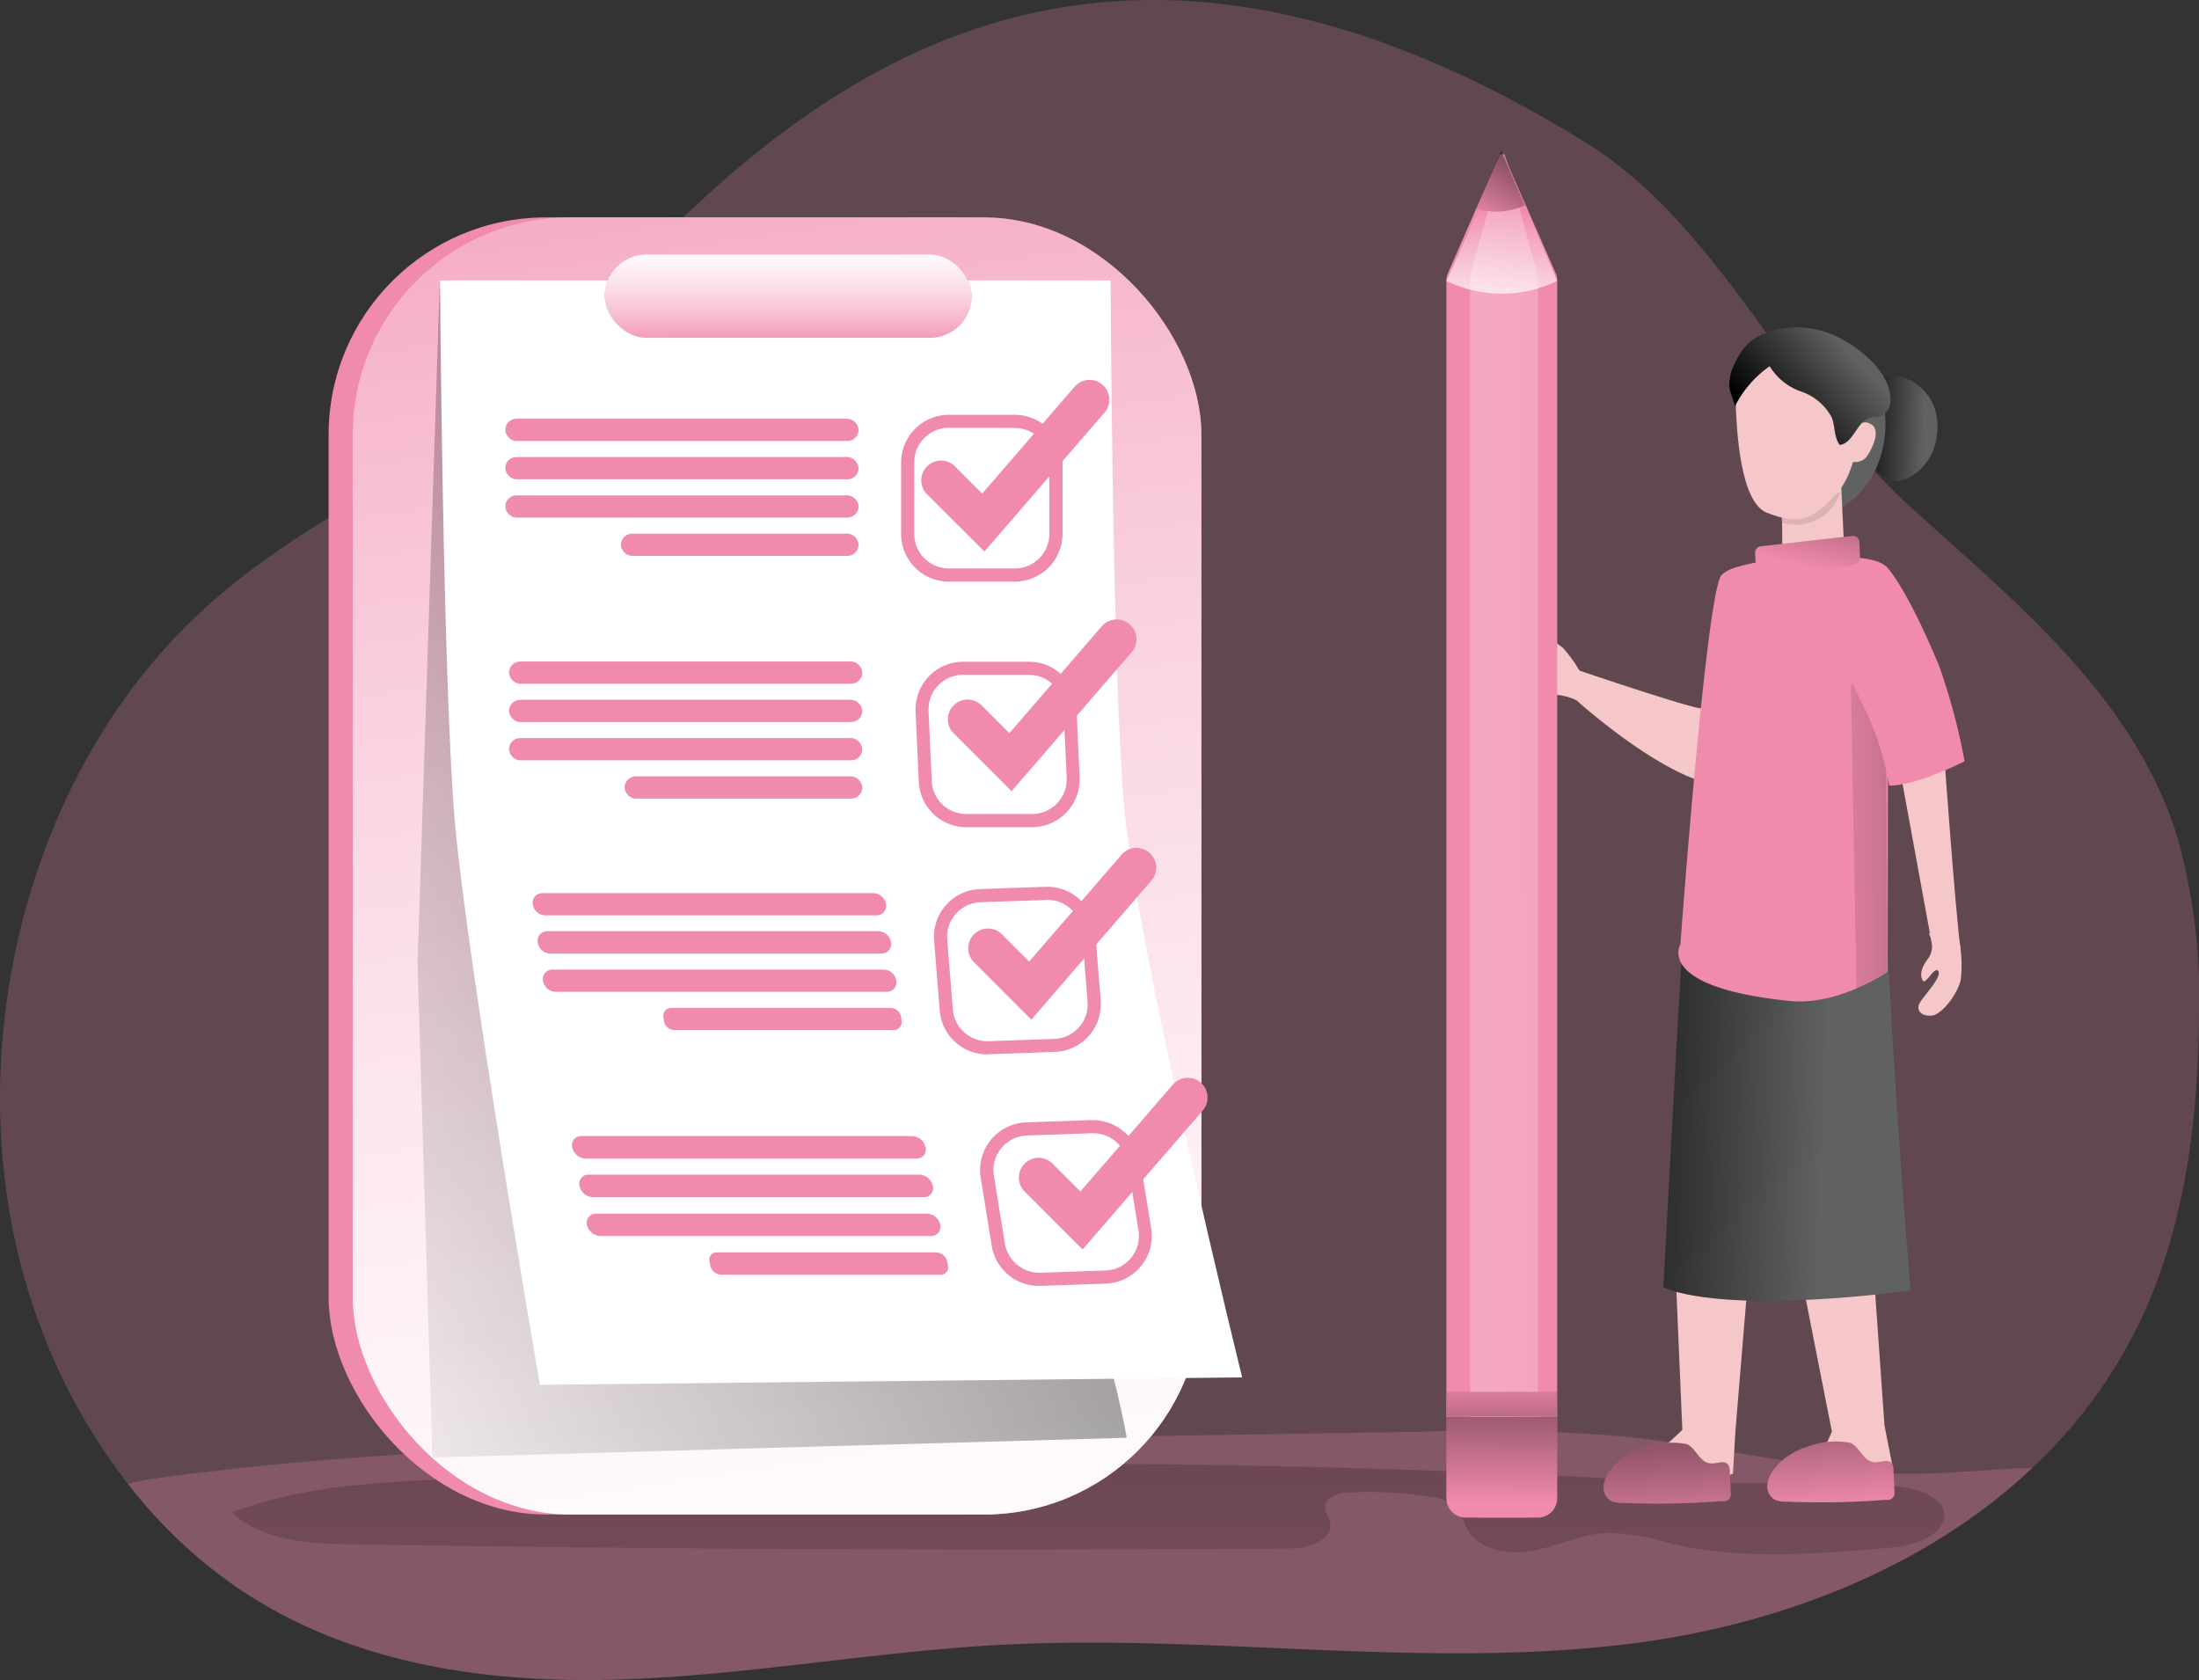 <svg id="mother_checklist" xmlns="http://www.w3.org/2000/svg" xmlns:xlink="http://www.w3.org/1999/xlink" width="161.673" height="123.519" viewBox="0 0 161.673 123.519">
  <rect x="0" y="0" width="161.673" height="123.519" fill="#333333" stroke="none"/>
  <defs>
    <style>
      .cls-1, .cls-8 {
        fill: #f18bab;
      }

      .cls-1 {
        opacity: 0.24;
      }

      .cls-2 {
        fill: url(#linear-gradient);
      }

      .cls-3 {
        fill: #f5c7c8;
      }

      .cls-4 {
        fill: #606161;
      }

      .cls-5 {
        fill: url(#linear-gradient-2);
      }

      .cls-6 {
        fill: #dbb4af;
      }

      .cls-7 {
        fill: url(#linear-gradient-3);
      }

      .cls-9 {
        fill: url(#linear-gradient-4);
      }

      .cls-10 {
        fill: url(#linear-gradient-5);
      }

      .cls-11 {
        fill: #4eae93;
      }

      .cls-12 {
        fill: url(#linear-gradient-6);
      }

      .cls-13 {
        fill: url(#linear-gradient-7);
      }

      .cls-14 {
        fill: url(#linear-gradient-8);
      }

      .cls-15 {
        fill: url(#linear-gradient-9);
      }

      .cls-16 {
        fill: url(#linear-gradient-10);
      }

      .cls-17 {
        fill: #fff;
      }

      .cls-18 {
        fill: url(#linear-gradient-11);
      }

      .cls-19 {
        fill: url(#linear-gradient-12);
      }

      .cls-20 {
        fill: url(#linear-gradient-13);
      }

      .cls-21 {
        fill: url(#linear-gradient-14);
      }

      .cls-22 {
        fill: url(#linear-gradient-15);
      }

      .cls-23 {
        fill: url(#linear-gradient-16);
      }

      .cls-24 {
        fill: url(#linear-gradient-17);
      }
    </style>
    <linearGradient id="linear-gradient" x1="0.492" y1="4.428" x2="0.544" y2="-20.996" gradientUnits="objectBoundingBox">
      <stop offset="0" stop-color="#010101" stop-opacity="0"/>
      <stop offset="0.95" stop-color="#010101"/>
    </linearGradient>
    <linearGradient id="linear-gradient-2" x1="0.83" y1="0.519" x2="-0.121" y2="0.478" xlink:href="#linear-gradient"/>
    <linearGradient id="linear-gradient-3" x1="0.65" y1="0.515" x2="-0.594" y2="0.44" xlink:href="#linear-gradient"/>
    <linearGradient id="linear-gradient-4" x1="-1.537" y1="0.733" x2="14.069" y2="-0.869" xlink:href="#linear-gradient"/>
    <linearGradient id="linear-gradient-5" x1="0.347" y1="0.736" x2="3.34" y2="-3.644" xlink:href="#linear-gradient"/>
    <linearGradient id="linear-gradient-6" x1="0.645" y1="1.762" x2="0.062" y2="-2.771" xlink:href="#linear-gradient"/>
    <linearGradient id="linear-gradient-7" x1="0.56" y1="1.117" x2="-0.022" y2="-3.414" xlink:href="#linear-gradient"/>
    <linearGradient id="linear-gradient-8" x1="0.798" y1="0.299" x2="0.116" y2="0.751" xlink:href="#linear-gradient"/>
    <linearGradient id="linear-gradient-9" x1="0.42" y1="-0.337" x2="0.577" y2="1.305" gradientUnits="objectBoundingBox">
      <stop offset="0" stop-color="#fff" stop-opacity="0"/>
      <stop offset="0.14" stop-color="#fff" stop-opacity="0.22"/>
      <stop offset="0.3" stop-color="#fff" stop-opacity="0.451"/>
      <stop offset="0.45" stop-color="#fff" stop-opacity="0.651"/>
      <stop offset="0.6" stop-color="#fff" stop-opacity="0.8"/>
      <stop offset="0.73" stop-color="#fff" stop-opacity="0.91"/>
      <stop offset="0.85" stop-color="#fff" stop-opacity="0.98"/>
      <stop offset="0.94" stop-color="#fff"/>
    </linearGradient>
    <linearGradient id="linear-gradient-10" x1="-0.219" y1="0.98" x2="2.366" y2="-0.737" xlink:href="#linear-gradient"/>
    <linearGradient id="linear-gradient-11" x1="8.054" y1="0.339" x2="-41.258" y2="1.424" xlink:href="#linear-gradient-9"/>
    <linearGradient id="linear-gradient-12" x1="2.024" y1="0.069" x2="-7.549" y2="2.642" xlink:href="#linear-gradient-9"/>
    <linearGradient id="linear-gradient-13" x1="0.537" y1="0.379" x2="0.447" y2="1.666" xlink:href="#linear-gradient-9"/>
    <linearGradient id="linear-gradient-14" x1="0.311" y1="1.316" x2="1.579" y2="-1.263" xlink:href="#linear-gradient"/>
    <linearGradient id="linear-gradient-15" x1="0.503" y1="1.146" x2="0.496" y2="-0.306" xlink:href="#linear-gradient-9"/>
    <linearGradient id="linear-gradient-16" x1="0.49" y1="-0.76" x2="0.558" y2="7.746" xlink:href="#linear-gradient"/>
    <linearGradient id="linear-gradient-17" x1="0.498" y1="0.858" x2="0.509" y2="-1.78" xlink:href="#linear-gradient"/>
  </defs>
  <path id="路径_4052" data-name="路径 4052" class="cls-1" d="M163.94,101.24c-.058,7.5-1.044,15.145-4.12,21.841a35.913,35.913,0,0,1-8.13,11.227c-8.012,7.578-19.132,11.681-29.885,12.968-15.2,1.819-30.581-.763-45.871.038-9.541.5-19.016,2.313-28.569,2.565s-19.479-1.217-27.589-6.725a35.91,35.91,0,0,1-8.1-7.665A43.947,43.947,0,0,1,4.84,122.812c-6.095-17.585-1.061-39.059,12.034-51.283C22.041,66.7,28.2,63.314,34.311,60.041c12.794-6.821,34.276-54.356,84.611-23.13,9.83,6.115,14.922,18.637,23.613,26.562,7.74,7.055,16.518,13.956,19.791,24.368A43.521,43.521,0,0,1,163.94,101.24Z" transform="translate(-2.27 -26.385)"/>
  <path id="路径_4053" data-name="路径 4053" class="cls-1" d="M174.829,392.987c-8.012,7.578-19.132,11.681-29.885,12.968-15.2,1.819-30.581-.763-45.871.038-9.541.5-19.016,2.313-28.569,2.565s-19.479-1.217-27.589-6.725a35.909,35.909,0,0,1-8.1-7.665,20.1,20.1,0,0,1,2.365-.454c16.035-2.168,32.264-2.429,48.444-2.68l44.17-.7a130.359,130.359,0,0,1,14.691.318c6.239.6,12.366,2.09,18.608,2.651C167.057,393.666,170.928,393.088,174.829,392.987Z" transform="translate(-25.409 -285.065)"/>
  <path id="路径_4054" data-name="路径 4054" class="cls-2" d="M165.787,399.8a825.753,825.753,0,0,0-89.654-.081c-5.045.269-10.18.6-14.893,2.429,2.313,2.114,5.754,2.281,8.888,2.333q34.45.555,68.906.306c1.347,0,3.209-.6,2.943-1.923-.081-.4-.373-.758-.35-1.156.043-.737.986-1,1.735-1.038a28.5,28.5,0,0,1,5.962.318,3.142,3.142,0,0,1,1.949.839,7.9,7.9,0,0,1,.763,1.5c.885,1.616,3.094,1.969,4.915,1.613s3.516-1.214,5.358-1.307a17.528,17.528,0,0,1,4.791.807c5.178,1.2,10.576.755,15.87.306,5.493-.465,5.609-4.262.133-4.565C177.355,399.871,171.546,400.117,165.787,399.8Z" transform="translate(-44.19 -290.937)"/>
  <path id="路径_4055" data-name="路径 4055" class="cls-3" d="M487.478,233.471,485,219.94h3.4s.781,10.825,1.157,13.76Z" transform="translate(-345.428 -163.977)"/>
  <path id="路径_4056" data-name="路径 4056" class="cls-3" d="M492.973,263.149a9.681,9.681,0,0,1,.2,3.287c-.28,1.177-1.446,2.547-2.1,2.628s-1.064-.243-1.015-.691,1.735-2.041,1.475-2.547-.925,1.032-1.156.659-.133-.951.448-1.683a1.719,1.719,0,0,0,0-1.752S492.563,262.276,492.973,263.149Z" transform="translate(-349.015 -194.398)"/>
  <path id="路径_4057" data-name="路径 4057" class="cls-4" d="M475.956,122.1a3.527,3.527,0,0,1,2.862-.058,3.635,3.635,0,0,1,2.131,2.4,4.336,4.336,0,0,1,.11,1.541,4.107,4.107,0,0,1-1.515,2.961c-1.931,1.411-3.123.1-3.7-1.66a6.54,6.54,0,0,1-.341-3.117c.1-.8-.26-1.423.356-1.992Z" transform="translate(-338.639 -94.187)"/>
  <path id="路径_4058" data-name="路径 4058" class="cls-5" d="M475.956,122.1a3.527,3.527,0,0,1,2.862-.058,3.635,3.635,0,0,1,2.131,2.4,4.336,4.336,0,0,1,.11,1.541,4.107,4.107,0,0,1-1.515,2.961c-1.931,1.411-3.123.1-3.7-1.66a6.54,6.54,0,0,1-.341-3.117c.1-.8-.26-1.423.356-1.992Z" transform="translate(-338.639 -94.187)"/>
  <ellipse id="椭圆_159" data-name="椭圆 159" class="cls-4" cx="5.355" cy="6.679" rx="5.355" ry="6.679" transform="translate(127.914 24.473)"/>
  <path id="路径_4059" data-name="路径 4059" class="cls-3" d="M391.1,190.914a9.835,9.835,0,0,0-1.408-1.992c-.425-.257-1.18-.971-1.4-.81-.4.289,1.31,1.8-.211,1.691a3.249,3.249,0,0,0-2.05.552,1.13,1.13,0,0,0,.055,1.689,6.29,6.29,0,0,0,2.51.376,4.268,4.268,0,0,1,2.111.387" transform="translate(-274.826 -141.335)"/>
  <path id="路径_4060" data-name="路径 4060" class="cls-3" d="M413.543,172.4a19.375,19.375,0,0,0-.772,3.4,58.982,58.982,0,0,1-.818,6.456c-.188.246-9.186-2.813-9.186-2.813a2.631,2.631,0,0,0-.11,2.209s6.682,6.046,10.727,6.283,3.525-9.342,3.525-9.342" transform="translate(-286.774 -130.183)"/>
  <path id="路径_4061" data-name="路径 4061" class="cls-3" d="M460.974,352.271l-.743,1.68c.439-.15,2.544,1.541,3.493,1.544a3.013,3.013,0,0,0,1.717-.627l-.6-3.045-1.061-15.072-5.7.827Z" transform="translate(-326.291 -247.014)"/>
  <path id="路径_4062" data-name="路径 4062" class="cls-3" d="M427.366,355.985l-1.1,1.026c.463-.035,2.079,2.128,3,2.368a3.021,3.021,0,0,0,1.821-.179l.179-3.1,1.157-13.951-5.624.552Z" transform="translate(-303.679 -250.853)"/>
  <path id="路径_4063" data-name="路径 4063" class="cls-3" d="M459.578,149.54l.228,4.852a2.524,2.524,0,0,1-2.313,1.084c-2.342-.26-2.241-.954-2.241-.954s0-3.5-.092-4.285" transform="translate(-324.216 -113.932)"/>
  <path id="路径_4064" data-name="路径 4064" class="cls-6" d="M459.027,152.6l.541-.977-4.4.489c.035.289.058.995.069,1.735A3.5,3.5,0,0,0,459.027,152.6Z" transform="translate(-324.223 -115.411)"/>
  <path id="路径_4065" data-name="路径 4065" class="cls-4" d="M441.772,269.351s.705,13.346,1.645,24.148c0,0-12.907,1.859-18.178-.208,0,0,1.133-21.523,1.37-24.611Z" transform="translate(-302.946 -198.625)"/>
  <path id="路径_4066" data-name="路径 4066" class="cls-7" d="M441.772,269.351s.705,13.346,1.645,24.148c0,0-12.907,1.859-18.178-.208,0,0,1.133-21.523,1.37-24.611Z" transform="translate(-302.946 -198.625)"/>
  <path id="路径_4067" data-name="路径 4067" class="cls-8" d="M444.488,168.817s-.023-.954-3.328-.983a22.33,22.33,0,0,0-4.961.107c-3.123.6-3.47.789-3.947,1.194-1.13.974-3.047,27.178-3.047,27.178s-1.917,3.146,8.009,4.158c3.672.376,7.228-2.168,7.228-2.168Z" transform="translate(-305.659 -126.88)"/>
  <path id="路径_4068" data-name="路径 4068" class="cls-3" d="M453.222,115.806s-.194,6.213-2,8.339c-1.905,2.244-2.99,2.518-5.3,1.6-1.966-.784-2.2-6.164-2.267-7.714C443.481,114.011,449.645,110.547,453.222,115.806Z" transform="translate(-316.032 -88.054)"/>
  <path id="路径_4069" data-name="路径 4069" class="cls-9" d="M473.194,159.78,473.339,185l-2.281,1.316-.408-22.275Z" transform="translate(-334.568 -113.587)"/>
  <path id="路径_4070" data-name="路径 4070" class="cls-8" d="M456.229,163.138l.043,1.136a.474.474,0,0,1-.26.439,19.844,19.844,0,0,1-4.866.766l-2.267-.578a.471.471,0,0,1-.289-.408l-.032-.564a.477.477,0,0,1,.419-.5l6.711-.76a.477.477,0,0,1,.541.468Z" transform="translate(-319.522 -123.263)"/>
  <path id="路径_4071" data-name="路径 4071" class="cls-10" d="M456.229,163.138l.043,1.136a.474.474,0,0,1-.26.439,19.844,19.844,0,0,1-4.866.766l-2.267-.578a.471.471,0,0,1-.289-.408l-.032-.564a.477.477,0,0,1,.419-.5l6.711-.76a.477.477,0,0,1,.541.468Z" transform="translate(-319.522 -123.263)"/>
  <path id="路径_4072" data-name="路径 4072" class="cls-3" d="M473.47,134.443a.659.659,0,0,1,1.021-.532c.922.4.055,2.024-.3,2.478a1.141,1.141,0,0,1-1.047.309" transform="translate(-336.997 -102.75)"/>
  <path id="路径_4073" data-name="路径 4073" class="cls-11" d="M475.22,92.8l.367,1.469h-.6l-.506-2.241Z" transform="translate(-337.29 -65.426)"/>
  <path id="路径_4074" data-name="路径 4074" class="cls-8" d="M473.658,170.44s1.359,1.278,3.86,7.277a46.123,46.123,0,0,1,1.874,7.017s-3.487,1.79-5.543,1.79c-.919-5.334-3.128-7.4-3.539-9.862S472.415,169.966,473.658,170.44Z" transform="translate(-334.953 -128.763)"/>
  <path id="路径_4075" data-name="路径 4075" class="cls-8" d="M413.019,393.553a4.9,4.9,0,0,0-2.539,1.712,2.145,2.145,0,0,0-.448,1.13,1.13,1.13,0,0,0,.529,1.044,1.757,1.757,0,0,0,.775.15,62.131,62.131,0,0,0,7.41-.13.525.525,0,0,0,.627-.645l-.069-1.55a.8.8,0,0,0-.127-.492c-.275-.335-.81-.055-1.24-.078-.867-.046-1.087-1.125-1.8-1.422A5.666,5.666,0,0,0,413.019,393.553Z" transform="translate(-292.133 -287.097)"/>
  <path id="路径_4076" data-name="路径 4076" class="cls-8" d="M454.642,393.236a4.863,4.863,0,0,0-2.539,1.712,2.14,2.14,0,0,0-.451,1.13,1.128,1.128,0,0,0,.532,1.041,1.762,1.762,0,0,0,.775.153,61.548,61.548,0,0,0,7.41-.133A.526.526,0,0,0,461,396.5l-.069-1.553a.792.792,0,0,0-.127-.489c-.275-.335-.81-.055-1.243-.078-.867-.046-1.084-1.125-1.8-1.425A5.62,5.62,0,0,0,454.642,393.236Z" transform="translate(-321.72 -286.87)"/>
  <path id="路径_4077" data-name="路径 4077" class="cls-12" d="M413.019,393.553a4.9,4.9,0,0,0-2.539,1.712,2.145,2.145,0,0,0-.448,1.13,1.13,1.13,0,0,0,.529,1.044,1.757,1.757,0,0,0,.775.15,62.131,62.131,0,0,0,7.41-.13.525.525,0,0,0,.627-.645l-.069-1.55a.8.8,0,0,0-.127-.492c-.275-.335-.81-.055-1.24-.078-.867-.046-1.087-1.125-1.8-1.422A5.666,5.666,0,0,0,413.019,393.553Z" transform="translate(-292.133 -287.097)"/>
  <path id="路径_4078" data-name="路径 4078" class="cls-13" d="M454.642,393.236a4.863,4.863,0,0,0-2.539,1.712,2.14,2.14,0,0,0-.451,1.13,1.128,1.128,0,0,0,.532,1.041,1.762,1.762,0,0,0,.775.153,61.548,61.548,0,0,0,7.41-.133A.526.526,0,0,0,461,396.5l-.069-1.553a.792.792,0,0,0-.127-.489c-.275-.335-.81-.055-1.243-.078-.867-.046-1.084-1.125-1.8-1.425A5.62,5.62,0,0,0,454.642,393.236Z" transform="translate(-321.72 -286.87)"/>
  <path id="路径_4079" data-name="路径 4079" class="cls-4" d="M442.6,111.881c-.1.171-.185.35-.275.541a3.414,3.414,0,0,0-.338,1.619c0,.231.448,1.336.4,1.425a7.992,7.992,0,0,1,2.57-2.972,4.37,4.37,0,0,0,2.313,1.862,4.049,4.049,0,0,1,2.261,1.926c.246.653.153,1.446.578,2,1.05-.142,1.278-1.836,2.313-2.024.188-.035.385,0,.578-.052a1.156,1.156,0,0,0,.83-1.076c.162-2.189-2.492-4.221-4.265-4.953a6.65,6.65,0,0,0-5.187,0A3.643,3.643,0,0,0,442.6,111.881Z" transform="translate(-314.847 -85.575)"/>
  <path id="路径_4080" data-name="路径 4080" class="cls-14" d="M442.6,111.881c-.1.171-.185.35-.275.541a3.414,3.414,0,0,0-.338,1.619c0,.231.448,1.336.4,1.425a7.992,7.992,0,0,1,2.57-2.972,4.37,4.37,0,0,0,2.313,1.862,4.049,4.049,0,0,1,2.261,1.926c.246.653.153,1.446.578,2,1.05-.142,1.278-1.836,2.313-2.024.188-.035.385,0,.578-.052a1.156,1.156,0,0,0,.83-1.076c.162-2.189-2.492-4.221-4.265-4.953a6.65,6.65,0,0,0-5.187,0A3.643,3.643,0,0,0,442.6,111.881Z" transform="translate(-314.847 -85.575)"/>
  <rect id="矩形_1215" data-name="矩形 1215" class="cls-8" width="62.397" height="95.367" rx="15.98" transform="translate(24.16 15.984)"/>
  <rect id="矩形_1216" data-name="矩形 1216" class="cls-8" width="62.397" height="95.367" rx="15.98" transform="translate(25.932 15.984)"/>
  <rect id="矩形_1217" data-name="矩形 1217" class="cls-15" width="62.397" height="95.367" rx="15.98" transform="translate(25.932 15.984)"/>
  <path id="路径_4081" data-name="路径 4081" class="cls-16" d="M108.45,147.918l1.634-50.228,47.229,1s-6.176,52.136-1.816,65.592,5.086,18.5,5.086,18.5L109.54,184.23Z" transform="translate(-77.75 -77.074)"/>
  <path id="路径_4082" data-name="路径 4082" class="cls-17" d="M173.127,178.343l-51.633.546s-5.308-30.842-6.231-41.181c-.9-9.961-1.113-40.019-1.113-40.019h49.305s.124,29.13,1,38.781C165.419,147.12,173.127,178.343,173.127,178.343Z" transform="translate(-81.802 -77.074)"/>
  <path id="路径_4083" data-name="路径 4083" class="cls-8" d="M378.082,74.292l-3.513-7.974-.289-.677a.1.1,0,0,0-.049-.049.159.159,0,0,0-.26.049l-3.8,8.651a1.446,1.446,0,0,0-.116.578V158.4H378.2V74.873a1.446,1.446,0,0,0-.116-.581Zm.049,84.059H370.1v-1.772h8.035Z" transform="translate(-263.713 -54.222)"/>
  <path id="路径_4084" data-name="路径 4084" class="cls-18" d="M381.1,74.854v81.705h-4.993V74.842a2.2,2.2,0,0,1,.066-.578l2.333-8.651a.075.075,0,0,1,.017-.049c.049-.078.136-.058.165.049l.185.677,2.148,7.974a2.221,2.221,0,0,1,.078.59Z" transform="translate(-268.021 -54.203)"/>
  <path id="路径_4085" data-name="路径 4085" class="cls-19" d="M376.11,386.53H381.1v6.02c0,.792-.4,1.431-.882,1.431H376.98c-.486,0-.867-.639-.867-1.431Z" transform="translate(-268.021 -282.401)"/>
  <path id="路径_4086" data-name="路径 4086" class="cls-20" d="M378.2,75.14a9.293,9.293,0,0,1-8.148,0l2.4-5.245,1.819-3.976,1.567,3.686Z" transform="translate(-263.714 -54.489)"/>
  <path id="路径_4087" data-name="路径 4087" class="cls-8" d="M381.736,69.566a4.915,4.915,0,0,1-3.386.289l1.819-3.976Z" transform="translate(-269.614 -54.461)"/>
  <path id="路径_4088" data-name="路径 4088" class="cls-21" d="M381.259,68.728a5.534,5.534,0,0,1-3.579.249l1.827-4.276Z" transform="translate(-269.137 -53.622)"/>
  <rect id="矩形_1218" data-name="矩形 1218" class="cls-8" width="25.975" height="1.634" rx="0.817" transform="translate(37.15 30.788)"/>
  <rect id="矩形_1219" data-name="矩形 1219" class="cls-8" width="25.975" height="1.634" rx="0.817" transform="translate(37.15 33.604)"/>
  <rect id="矩形_1220" data-name="矩形 1220" class="cls-8" width="25.975" height="1.634" rx="0.817" transform="translate(37.15 36.42)"/>
  <rect id="矩形_1221" data-name="矩形 1221" class="cls-8" width="17.475" height="1.634" rx="0.817" transform="translate(45.651 39.236)"/>
  <rect id="矩形_1222" data-name="矩形 1222" class="cls-8" width="25.975" height="1.634" rx="0.817" transform="translate(37.422 48.636)"/>
  <rect id="矩形_1223" data-name="矩形 1223" class="cls-8" width="25.975" height="1.634" rx="0.817" transform="translate(37.422 51.452)"/>
  <rect id="矩形_1224" data-name="矩形 1224" class="cls-8" width="25.975" height="1.634" rx="0.817" transform="translate(37.422 54.265)"/>
  <rect id="矩形_1225" data-name="矩形 1225" class="cls-8" width="17.475" height="1.634" rx="0.817" transform="translate(45.923 57.081)"/>
  <path id="路径_4089" data-name="路径 4089" class="cls-8" d="M162.972,255.133H138.63a.966.966,0,0,1-.925-.818h0a.7.7,0,0,1,.708-.815h24.339a.963.963,0,0,1,.928.815h0a.7.7,0,0,1-.708.818Z" transform="translate(-98.539 -187.833)"/>
  <path id="路径_4090" data-name="路径 4090" class="cls-8" d="M164.252,264.825H139.91a.966.966,0,0,1-.934-.83h0a.7.7,0,0,1,.708-.815h24.342a.966.966,0,0,1,.925.815h0a.7.7,0,0,1-.7.83Z" transform="translate(-99.443 -194.715)"/>
  <path id="路径_4091" data-name="路径 4091" class="cls-8" d="M165.572,274.573H141.23a.966.966,0,0,1-.925-.815h0a.7.7,0,0,1,.708-.818h24.351a.966.966,0,0,1,.925.818h0a.7.7,0,0,1-.717.815Z" transform="translate(-100.388 -201.653)"/>
  <path id="路径_4092" data-name="路径 4092" class="cls-8" d="M187.876,284.308H171.743a.792.792,0,0,1-.76-.668l-.04-.289a.578.578,0,0,1,.578-.671h16.136a.792.792,0,0,1,.76.671l.038.289a.578.578,0,0,1-.578.668Z" transform="translate(-122.168 -208.577)"/>
  <path id="路径_4093" data-name="路径 4093" class="cls-8" d="M173.047,316.933H148.705a1.041,1.041,0,0,1-.974-.827h0a.665.665,0,0,1,.662-.827h24.342a1.041,1.041,0,0,1,.974.827h0a.662.662,0,0,1-.662.827Z" transform="translate(-105.659 -231.751)"/>
  <path id="路径_4094" data-name="路径 4094" class="cls-8" d="M174.9,326.746H150.553a1.041,1.041,0,0,1-.974-.83h0a.662.662,0,0,1,.659-.827H174.58a1.038,1.038,0,0,1,.974.827h0a.662.662,0,0,1-.653.83Z" transform="translate(-106.972 -238.725)"/>
  <path id="路径_4095" data-name="路径 4095" class="cls-8" d="M176.784,336.642H152.442a1.041,1.041,0,0,1-.974-.827h0a.665.665,0,0,1,.662-.815h24.345a1.044,1.044,0,0,1,.974.83h0a.665.665,0,0,1-.665.813Z" transform="translate(-108.318 -245.77)"/>
  <path id="路径_4096" data-name="路径 4096" class="cls-8" d="M199.626,346.494H183.493a.867.867,0,0,1-.8-.679l-.055-.289a.541.541,0,0,1,.544-.677h16.134a.867.867,0,0,1,.8.677l.058.289a.544.544,0,0,1-.544.679Z" transform="translate(-130.475 -252.771)"/>
  <path id="路径_4097" data-name="路径 4097" class="cls-8" d="M239.769,144.132h-4.852a3.51,3.51,0,0,1-3.507-3.507v-5.248a3.51,3.51,0,0,1,3.507-3.507h4.852a3.51,3.51,0,0,1,3.507,3.507v5.259A3.51,3.51,0,0,1,239.769,144.132Zm-4.852-11.308a2.544,2.544,0,0,0-2.541,2.541v5.259a2.544,2.544,0,0,0,2.541,2.541h4.852a2.541,2.541,0,0,0,2.539-2.541v-5.248a2.541,2.541,0,0,0-2.539-2.541Z" transform="translate(-165.159 -101.371)"/>
  <path id="路径_4098" data-name="路径 4098" class="cls-8" d="M243.644,206.817h-4.837a3.5,3.5,0,0,1-3.5-3.348l-.231-5.152a3.507,3.507,0,0,1,3.5-3.666h4.843A3.5,3.5,0,0,1,246.9,198l.234,5.149a3.507,3.507,0,0,1-3.5,3.666Zm-5.077-11.2a2.538,2.538,0,0,0-2.539,2.654l.234,5.152a2.533,2.533,0,0,0,2.536,2.423h4.846a2.539,2.539,0,0,0,2.539-2.654l-.234-5.149a2.539,2.539,0,0,0-2.539-2.426Z" transform="translate(-167.759 -146)"/>
  <path id="路径_4099" data-name="路径 4099" class="cls-8" d="M243.669,264.2a3.5,3.5,0,0,1-3.493-3.227l-.413-5.138a3.51,3.51,0,0,1,3.374-3.788l4.843-.168a3.536,3.536,0,0,1,3.62,3.215l.413,5.138a3.513,3.513,0,0,1-3.374,3.788l-4.843.168Zm4.438-11.354h-.093l-4.843.168a2.544,2.544,0,0,0-2.443,2.744l.413,5.138a2.55,2.55,0,0,0,2.62,2.336l4.843-.171a2.539,2.539,0,0,0,2.443-2.741l-.413-5.138A2.533,2.533,0,0,0,248.107,252.842Z" transform="translate(-171.088 -186.679)"/>
  <path id="路径_4100" data-name="路径 4100" class="cls-8" d="M255.817,323.407a3.516,3.516,0,0,1-3.47-2.946l-.81-5.008a3.507,3.507,0,0,1,3.339-4.068l4.8-.168a3.545,3.545,0,0,1,3.585,2.946l.81,5.008a3.51,3.51,0,0,1-3.339,4.068l-4.8.165Zm3.99-11.224h-.09l-4.8.168a2.541,2.541,0,0,0-2.411,2.946l.812,5.008a2.573,2.573,0,0,0,2.6,2.134l4.8-.168a2.536,2.536,0,0,0,2.417-2.943l-.81-5.011A2.544,2.544,0,0,0,259.807,312.183Z" transform="translate(-179.435 -228.863)"/>
  <rect id="矩形_1226" data-name="矩形 1226" class="cls-8" width="26.976" height="6.13" rx="3.065" transform="translate(44.46 18.708)"/>
  <rect id="矩形_1227" data-name="矩形 1227" class="cls-22" width="26.976" height="6.13" rx="3.065" transform="translate(44.46 18.708)"/>
  <path id="路径_4101" data-name="路径 4101" class="cls-8" d="M241.123,135.609l-4.239-4.23a1.452,1.452,0,0,1,2.053-2.053l2.024,2.024,6.792-7.856a1.452,1.452,0,1,1,2.2,1.9Z" transform="translate(-168.748 -95.06)"/>
  <path id="路径_4102" data-name="路径 4102" class="cls-8" d="M248.04,196.535,243.8,192.3a1.452,1.452,0,1,1,2.053-2.053l2.024,2.024,6.792-7.856a1.452,1.452,0,1,1,2.2,1.9Z" transform="translate(-173.667 -138.366)"/>
  <path id="路径_4103" data-name="路径 4103" class="cls-8" d="M253.063,254.625l-4.239-4.244a1.452,1.452,0,0,1,2.053-2.053l2.024,2.024,6.792-7.856a1.45,1.45,0,1,1,2.194,1.9Z" transform="translate(-177.236 -179.655)"/>
  <path id="路径_4104" data-name="路径 4104" class="cls-8" d="M266.093,313.082l-4.236-4.239a1.451,1.451,0,1,1,2.053-2.05l2.024,2.024,6.795-7.853a1.452,1.452,0,1,1,2.2,1.9Z" transform="translate(-186.501 -221.218)"/>
  <rect id="矩形_1228" data-name="矩形 1228" class="cls-8" width="8.032" height="1.772" transform="translate(106.386 102.356)"/>
  <rect id="矩形_1229" data-name="矩形 1229" class="cls-23" width="8.032" height="1.772" transform="translate(106.386 102.356)"/>
  <path id="路径_4105" data-name="路径 4105" class="cls-8" d="M378.2,386.7v5.971a1.428,1.428,0,0,1-1.446,1.431h-5.271a1.428,1.428,0,0,1-1.431-1.431V386.7Z" transform="translate(-263.713 -282.522)"/>
  <path id="路径_4106" data-name="路径 4106" class="cls-24" d="M378.2,386.7v5.971a1.428,1.428,0,0,1-1.446,1.431h-5.271a1.428,1.428,0,0,1-1.431-1.431V386.7Z" transform="translate(-263.713 -282.522)"/>
</svg>
